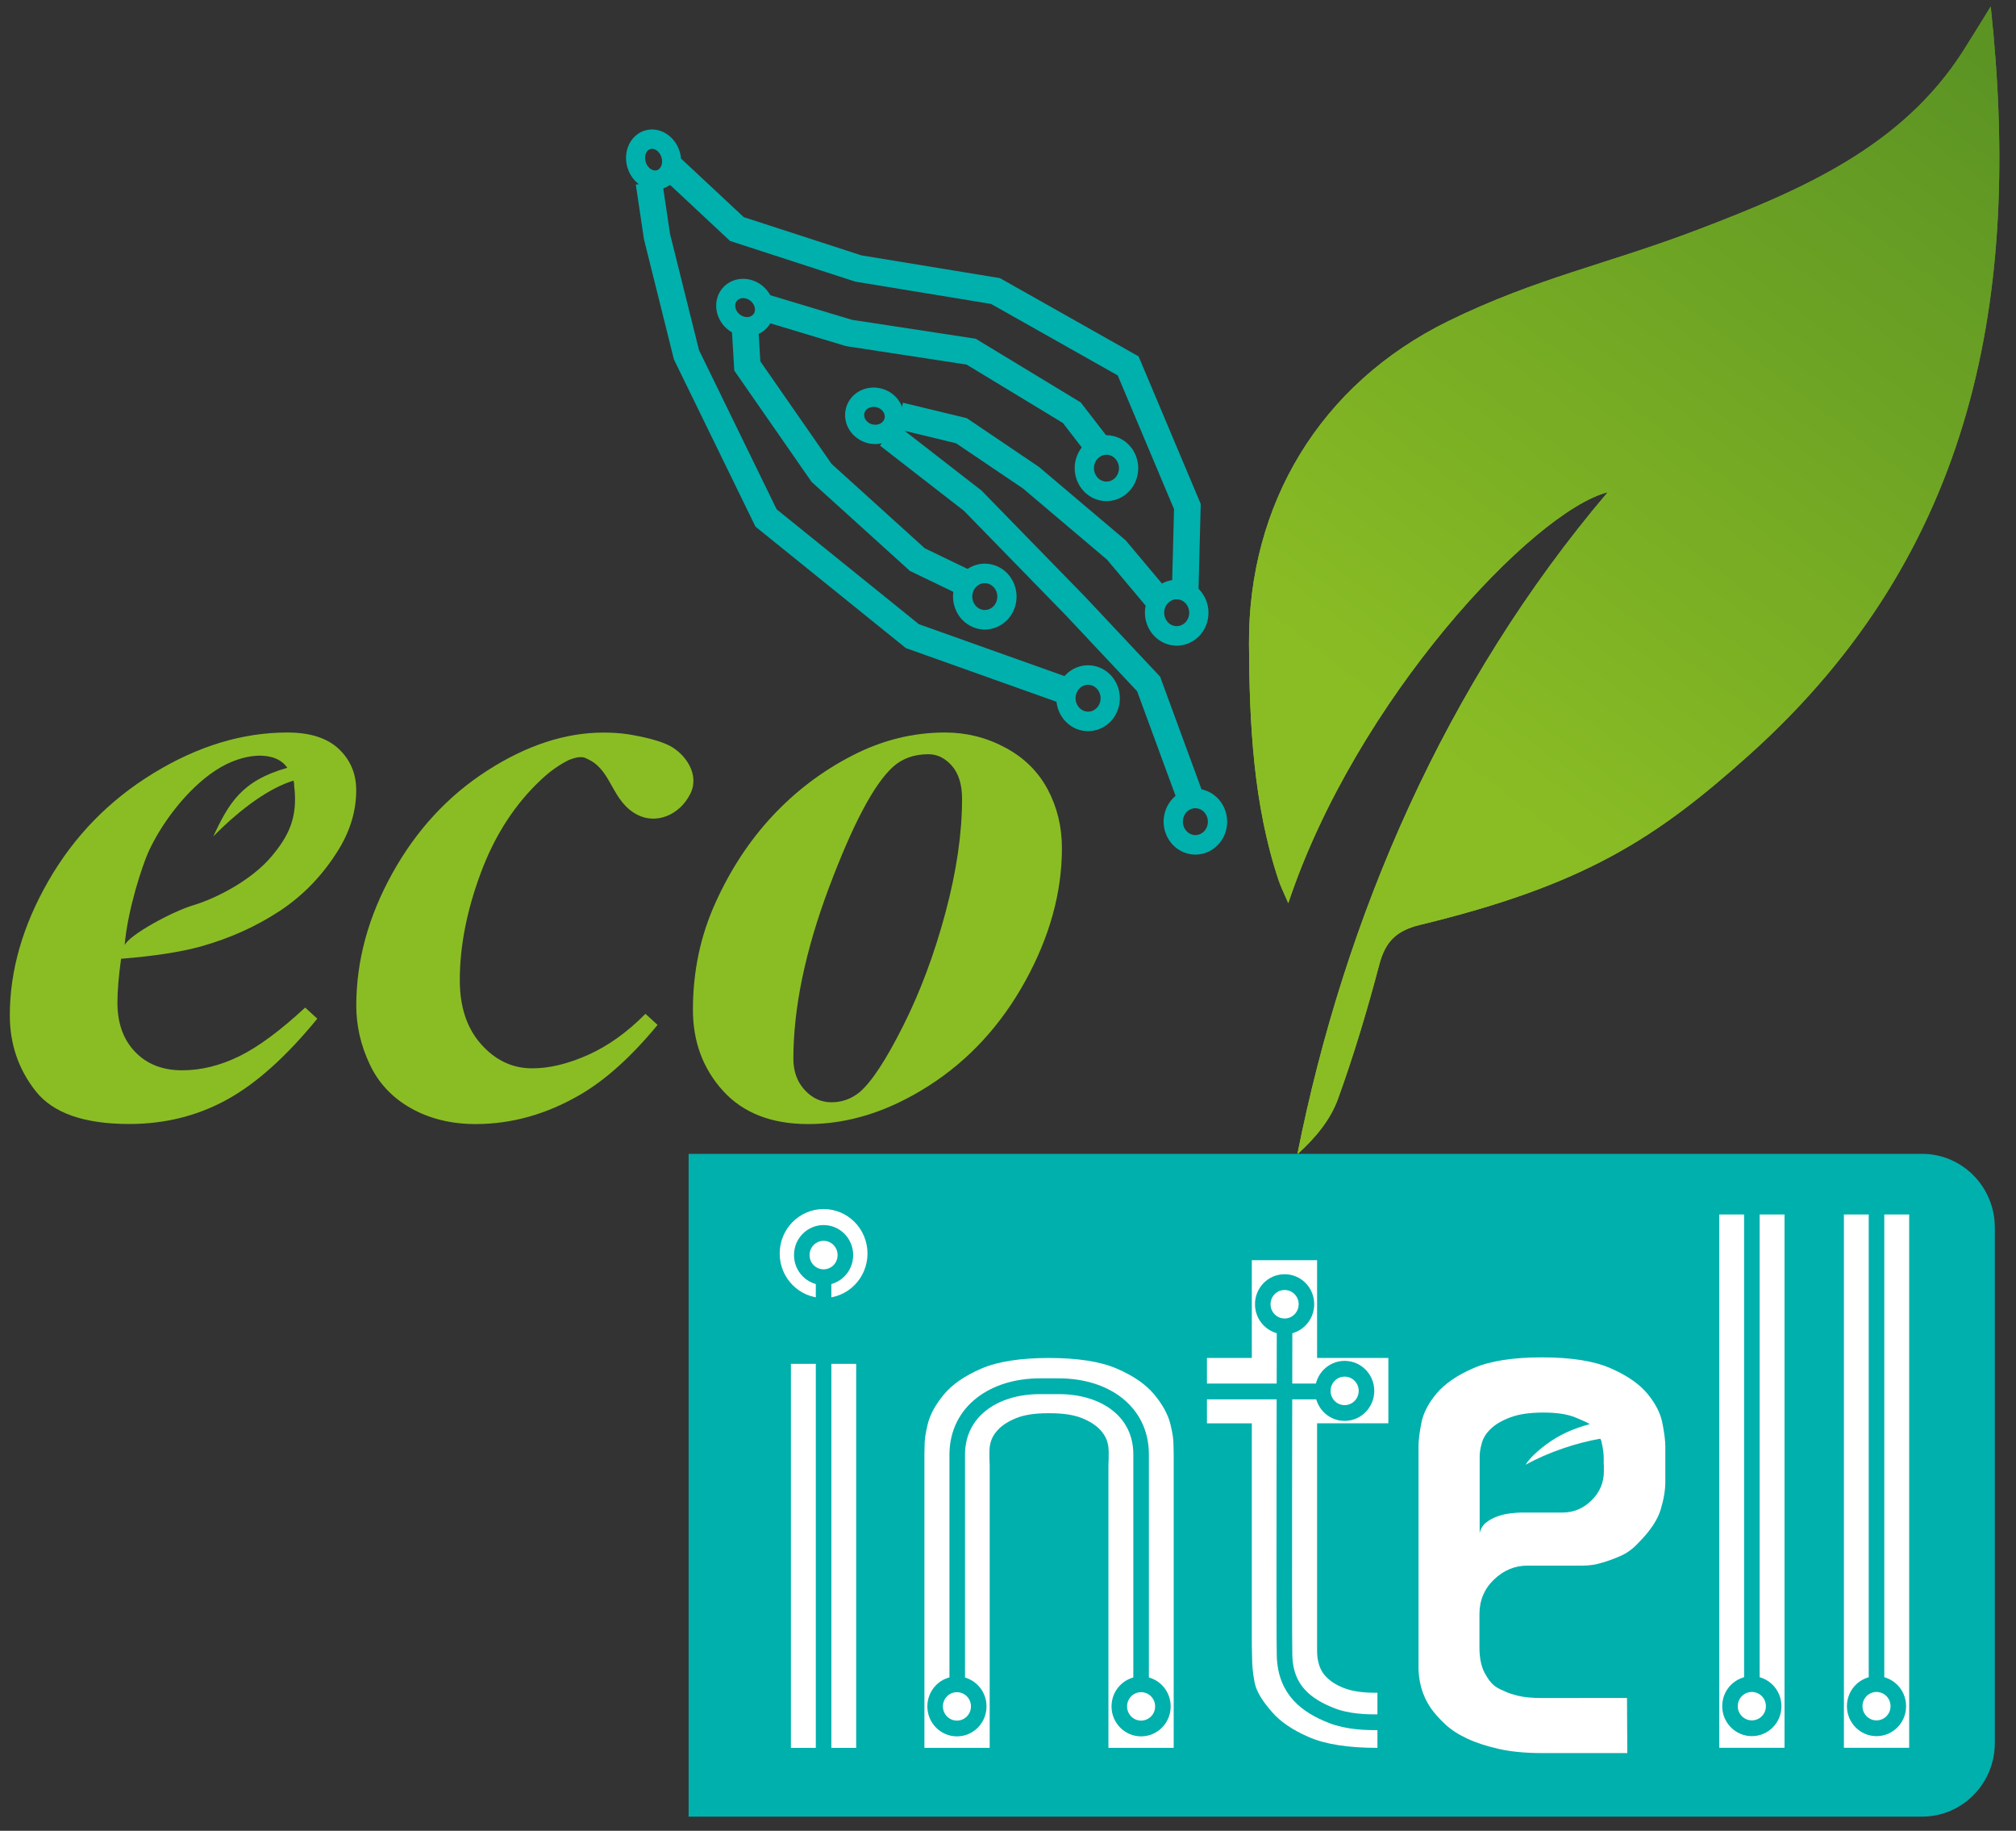 <?xml version="1.0" encoding="utf-8"?>
<svg viewBox="33.217 48.892 415.061 376.831" xmlns="http://www.w3.org/2000/svg">
  <rect x="33.217" y="48.892" width="415.061" height="376.831" fill="#333333" stroke="none"/>
  <g transform="matrix(1, 0, 0, 1, -157.019, -217.113)">
    <g transform="matrix(2.549, 0, 0, 2.848, -1017.22, -795.475)" style=""/>
  </g>
  <g transform="matrix(1.532, 0, 0, 1.552, -221.982, -300.018)" style="">
    <g>
      <defs>
        <path id="SVGID_1_" d="M430.4,231.57c-8.2,12.69-21.64,18.42-35.51,23.65c-12.39,4.67-21.77,6.44-33.61,12.15 c-17.39,8.39-26.93,24.41-26.85,42.78c0.05,10.65,0.58,21.35,3.98,31.41c0.31,0.9,0.75,1.76,1.3,3.03 c9.09-26.95,32.88-51.94,42.93-54.5c-21.84,25.4-35.36,56.29-41.71,87.8c2.42-2.14,4.43-4.56,5.44-7.29 c2.15-5.86,3.96-11.84,5.57-17.86c0.79-2.95,2.19-4.48,5.45-5.26c22.08-5.28,31.71-11.43,44.3-22.58 c30.47-27,36.56-61.14,32.42-99.22C432.44,228.34,431.44,229.97,430.4,231.57"/>
      </defs>
      <linearGradient id="SVGID_00000010274813547119196810000010140413782038011580_" gradientUnits="userSpaceOnUse" x1="365.898" y1="301.787" x2="429.051" y2="301.787">
        <stop offset="0.016" style="stop-color:#8ABD24"/>
        <stop offset="1" style="stop-color:#5C9424"/>
      </linearGradient>
      <path d="M430.4,231.57c-8.2,12.69-21.64,18.42-35.51,23.65c-12.39,4.67-21.77,6.44-33.61,12.15 c-17.39,8.39-26.93,24.41-26.85,42.78c0.05,10.65,0.58,21.35,3.98,31.41c0.31,0.9,0.75,1.76,1.3,3.03 c9.09-26.95,32.88-51.94,42.93-54.5c-21.84,25.4-35.36,56.29-41.71,87.8c2.42-2.14,4.43-4.56,5.44-7.29 c2.15-5.86,3.96-11.84,5.57-17.86c0.79-2.95,2.19-4.48,5.45-5.26c22.08-5.28,31.71-11.43,44.3-22.58 c30.47-27,36.56-61.14,32.42-99.22C432.44,228.34,431.44,229.97,430.4,231.57" style="overflow: visible; fill: url('#SVGID_00000010274813547119196810000010140413782038011580_');"/>
      <clipPath id="SVGID_00000109742260136800498660000015206198026481508744_">
        <path d="M430.4,231.57c-8.2,12.69-21.64,18.42-35.51,23.65c-12.39,4.67-21.77,6.44-33.61,12.15 c-17.39,8.39-26.93,24.41-26.85,42.78c0.05,10.65,0.58,21.35,3.98,31.41c0.31,0.9,0.75,1.76,1.3,3.03 c9.09-26.95,32.88-51.94,42.93-54.5c-21.84,25.4-35.36,56.29-41.71,87.8c2.42-2.14,4.43-4.56,5.44-7.29 c2.15-5.86,3.96-11.84,5.57-17.86c0.79-2.95,2.19-4.48,5.45-5.26c22.08-5.28,31.71-11.43,44.3-22.58 c30.47-27,36.56-61.14,32.42-99.22C432.44,228.34,431.44,229.97,430.4,231.57" style="overflow: visible;"/>
      </clipPath>
      <linearGradient id="SVGID_00000044881364087989374180000004770342674354827913_" gradientUnits="userSpaceOnUse" x1="1.585" y1="792.78" x2="2.955" y2="792.78" gradientTransform="matrix(52.981 -69.448 69.448 52.981 -54777.855 -41562.137)">
        <stop offset="0.016" style="stop-color:#8ABD24"/>
        <stop offset="1" style="stop-color:#5C9424"/>
      </linearGradient>
      <polygon style="clip-path:url(#SVGID_00000109742260136800498660000015206198026481508744_);fill:url(#SVGID_00000044881364087989374180000004770342674354827913_);" points="&#10;&#9;&#9;&#9;399.32,425.73 516.55,281.68 371.36,177.85 254.14,321.9 &#9;&#9;"/>
    </g>
    <path class="st1" d="M252.23,246.95c0.58,1.4,2.02,2.11,3.23,1.58c1.21-0.53,1.72-2.1,1.14-3.5c-0.58-1.4-2.02-2.12-3.23-1.59 C252.17,243.97,251.65,245.54,252.23,246.95z" style="fill: none; stroke: rgb(0, 176, 173); stroke-miterlimit: 10; stroke-width: 2.563px;"/>
    <path class="st1" d="M265.52,267.74c1.28,0.76,2.85,0.43,3.51-0.75c0.66-1.17,0.15-2.74-1.13-3.51c-1.28-0.76-2.85-0.43-3.51,0.75 C263.74,265.41,264.24,266.98,265.52,267.74z" style="fill: none; stroke: rgb(0, 176, 173); stroke-miterlimit: 10; stroke-width: 2.563px;"/>
    <path class="st1" d="M283.69,282.38c1.46,0.26,2.82-0.61,3.04-1.95c0.22-1.34-0.78-2.63-2.23-2.89c-1.46-0.26-2.82,0.61-3.04,1.95 C281.24,280.82,282.24,282.12,283.69,282.38z" style="fill: none; stroke: rgb(0, 176, 173); stroke-miterlimit: 10; stroke-width: 2.563px;"/>
    <polyline class="st2" points="325.84,303.8 326.15,291.99 318.19,273.34 300.36,263.41 281.92,260.42 265.61,255.19 256.9,247.16 &#9;&#10;&#9;&#9;" style="fill: none; stroke: rgb(0, 176, 173); stroke-miterlimit: 10; stroke-width: 3.57px;"/>
    <polyline class="st2" points="322.47,304.65 316.61,297.76 305.12,288.16 295.79,281.94 287.51,279.96 &#9;" style="fill: none; stroke: rgb(0, 176, 173); stroke-miterlimit: 10; stroke-width: 3.57px;"/>
    <polyline class="st2" points="326.99,331.77 320.94,315.52 311.11,305.19 297.31,291.22 285.93,282.5 &#9;" style="fill: none; stroke: rgb(0, 176, 173); stroke-miterlimit: 10; stroke-width: 3.57px;"/>
    <polyline class="st2" points="309.46,316.31 289.19,309.18 269.53,293.51 258.83,271.86 254.87,256.18 253.79,249.03 &#9;" style="fill: none; stroke: rgb(0, 176, 173); stroke-miterlimit: 10; stroke-width: 3.57px;"/>
    <path class="st3" d="M321.96,304.91c-0.62,1.57,0.11,3.36,1.63,4.01c1.52,0.64,3.26-0.11,3.88-1.68c0.62-1.57-0.11-3.36-1.63-4.01 C324.32,302.58,322.59,303.34,321.96,304.91z" style="fill: none; stroke: rgb(0, 176, 173); stroke-miterlimit: 10; stroke-width: 2.59px;"/>
    <path class="st3" d="M310.05,316.25c-0.62,1.57,0.11,3.36,1.63,4.01c1.52,0.64,3.26-0.11,3.88-1.68c0.62-1.57-0.11-3.36-1.63-4.01 C312.41,313.92,310.67,314.68,310.05,316.25z" style="fill: none; stroke: rgb(0, 176, 173); stroke-miterlimit: 10; stroke-width: 2.59px;"/>
    <path class="st3" d="M296.17,302.77c-0.62,1.57,0.11,3.36,1.63,4.01c1.52,0.64,3.26-0.11,3.88-1.68c0.62-1.57-0.11-3.36-1.63-4.01 C298.52,300.45,296.79,301.2,296.17,302.77z" style="fill: none; stroke: rgb(0, 176, 173); stroke-miterlimit: 10; stroke-width: 2.59px;"/>
    <path class="st3" d="M324.47,332.62c-0.62,1.57,0.11,3.36,1.63,4.01c1.52,0.64,3.26-0.11,3.88-1.68c0.62-1.57-0.11-3.36-1.63-4.01 C326.83,330.29,325.09,331.05,324.47,332.62z" style="fill: none; stroke: rgb(0, 176, 173); stroke-miterlimit: 10; stroke-width: 2.59px;"/>
    <path class="st3" d="M312.52,285.74c-0.62,1.57,0.11,3.36,1.63,4.01c1.52,0.64,3.26-0.11,3.88-1.68c0.62-1.57-0.11-3.36-1.63-4.01 C314.88,283.42,313.15,284.17,312.52,285.74z" style="fill: none; stroke: rgb(0, 176, 173); stroke-miterlimit: 10; stroke-width: 2.59px;"/>
    <polyline class="st2" points="269.46,265.64 280.66,268.97 297.09,271.45 310.62,279.55 314.15,284.06 &#9;" style="fill: none; stroke: rgb(0, 176, 173); stroke-miterlimit: 10; stroke-width: 3.57px;"/>
    <polyline class="st2" points="296.48,302.18 289.86,299.03 276.99,287.53 267.01,273.35 266.7,268.23 &#9;" style="fill: none; stroke: rgb(0, 176, 173); stroke-miterlimit: 10; stroke-width: 3.57px;"/>
    <path class="st4" d="M293.58,321.96c2.86,0,5.56,0.66,8.07,1.99c2.52,1.32,4.42,3.16,5.71,5.52c1.28,2.36,1.93,4.97,1.93,7.83 c0,5.87-1.64,11.74-4.92,17.62c-3.28,5.87-7.6,10.5-12.97,13.89c-5.37,3.39-10.76,5.08-16.2,5.08c-4.93,0-8.75-1.47-11.45-4.4 c-2.7-2.94-4.05-6.52-4.05-10.77c0-5.04,1-9.76,3.02-14.16c2.01-4.4,4.57-8.25,7.67-11.53c3.1-3.28,6.66-5.94,10.68-7.99 C285.1,322.98,289.27,321.96,293.58,321.96 M291.35,324.84c-1.92,0-3.52,0.56-4.78,1.69c-2.54,2.28-5.4,7.62-8.59,16.01 c-3.19,8.39-4.78,15.96-4.78,22.7c0,1.67,0.51,3.05,1.52,4.13c1.01,1.09,2.21,1.63,3.59,1.63c1.41,0,2.66-0.44,3.75-1.31 c1.59-1.3,3.55-4.23,5.87-8.78c2.32-4.55,4.22-9.57,5.71-15.06c1.49-5.49,2.23-10.52,2.23-15.09c0-1.88-0.45-3.34-1.36-4.38 C293.6,325.36,292.55,324.84,291.35,324.84" style="fill: rgb(138, 189, 36);"/>
    <path class="st4" d="M182.85,351.97c-0.33,2.36-0.49,4.3-0.49,5.82c0,2.72,0.79,4.89,2.37,6.52c1.58,1.63,3.69,2.45,6.33,2.45 c2.54,0,5.08-0.62,7.64-1.85c2.56-1.23,5.52-3.39,8.89-6.47l1.63,1.47c-4.17,5.04-8.23,8.63-12.18,10.76 c-3.95,2.14-8.32,3.21-13.1,3.21c-6.05,0-10.24-1.45-12.56-4.35c-2.32-2.9-3.48-6.25-3.48-10.06c0-5.94,1.73-11.89,5.19-17.83 c3.46-5.94,8.17-10.71,14.14-14.3c5.96-3.59,11.95-5.38,17.97-5.38c3.04,0,5.35,0.73,6.91,2.18c1.56,1.45,2.34,3.28,2.34,5.49 c0,2.65-0.76,5.22-2.28,7.72c-2.1,3.41-4.75,6.15-7.94,8.24c-3.19,2.08-6.76,3.67-10.71,4.76 C190.86,351.07,187.31,351.61,182.85,351.97 M195.23,335.75c2.09-4.36,3.76-7.38,9.96-9.11c-1.58-2.32-5.9-2.06-9.6,0.32 c-3.98,2.56-7.44,7.26-9.09,10.9c-0.76,1.68-2.75,7.48-3.17,12.3c0.66-1.39,6.43-4.47,9.22-5.29c3.01-0.88,7.84-3.3,10.55-6.51 c2.16-2.56,3.56-5.01,3.01-9.35c-0.08-0.67,0.15,0.55-0.08-0.67C202.97,329.25,199.18,331.8,195.23,335.75" style="fill: rgb(138, 189, 36);"/>
    <path class="st4" d="M243.04,325.6c-1.26,0.61-2.49,1.46-3.68,2.56c-3.55,3.26-6.27,7.39-8.16,12.4c-1.89,5-2.83,9.75-2.83,14.25 c0,3.55,0.96,6.39,2.88,8.51c1.92,2.12,4.2,3.18,6.85,3.18c2.32,0,4.83-0.6,7.53-1.79c2.7-1.2,5.26-3.01,7.69-5.44l1.63,1.47 c-3.52,4.21-6.98,7.29-10.38,9.24c-4.53,2.61-9.22,3.91-14.08,3.91c-3.26,0-6.15-0.7-8.67-2.09c-2.52-1.4-4.38-3.35-5.57-5.87 c-1.2-2.52-1.79-5.1-1.79-7.75c0-5.94,1.61-11.79,4.84-17.53c3.23-5.75,7.48-10.29,12.78-13.65c5.29-3.35,10.49-5.03,15.6-5.03 c1.18,0,2.27,0.07,3.27,0.22l-0.04-0.01c2.22,0.36,4.33,0.86,5.65,1.53c2.15,1.11,4.09,3.83,2.79,6.38 c-1.51,2.94-4.67,4.04-7.12,2.78c-3.43-1.76-3.38-5.7-6.42-7.26c0,0-0.44-0.23-0.66-0.31c-0.19-0.07-0.46-0.08-0.66-0.07 c-0.14,0-0.37,0.03-0.59,0.09c-0.22,0.05-0.66,0.21-0.66,0.21L243.04,325.6z" style="fill: rgb(138, 189, 36);"/>
    <path class="st5" d="M434.66,455.97c0,5.39-4.37,9.77-9.77,9.77H259.12v-87.9h165.77c5.39,0,9.77,4.37,9.77,9.77V455.97z" style="fill: rgb(0, 176, 173);"/>
    <path class="st6" d="M283.16,391.06c0,3.26-2.64,5.9-5.9,5.9c-3.26,0-5.9-2.64-5.9-5.9c0-3.26,2.64-5.9,5.9-5.9 C280.52,385.16,283.16,387.8,283.16,391.06" style="fill: rgb(255, 255, 255);"/>
    <rect x="272.87" y="405.69" class="st6" width="8.77" height="50.93" style="fill: rgb(255, 255, 255);"/>
    <path class="st6" d="M307.49,404.91c3.9,0,6.96,0.47,9.17,1.41c2.21,0.94,3.87,2.07,4.98,3.37c1.11,1.3,1.91,2.69,2.23,4.01 c0.33,1.33,0.42,2.06,0.42,3.01l0.02,0.98v38.93h-8.77v-37.46l0.03-0.87c0-0.58,0.05-1.31-0.11-1.99 c-0.16-0.68-0.46-1.25-1.04-1.87c-0.59-0.62-1.41-1.14-2.49-1.56c-1.07-0.42-2.49-0.63-4.24-0.63h-0.26 c-1.76,0-3.17,0.21-4.24,0.63c-1.07,0.42-1.9,0.94-2.49,1.56c-0.59,0.62-0.88,1.19-1.04,1.87c-0.16,0.68-0.11,1.41-0.11,1.99 l0.03,0.87v37.46h-8.77v-38.93l0.02-0.98c0-0.95,0.1-1.68,0.42-3.01c0.32-1.32,1.12-2.71,2.23-4.01c1.11-1.3,2.76-2.42,4.98-3.37 c2.21-0.94,5.27-1.41,9.17-1.41H307.49z" style="fill: rgb(255, 255, 255);"/>
    <path class="st6" d="M351.69,449.3v7.32c-3.9,0-6.96-0.47-9.17-1.41c-2.21-0.94-3.89-2.06-5.02-3.37c-1.14-1.3-2.06-2.58-2.32-3.92 c-0.26-1.33-0.33-2.39-0.33-3.11l-0.04-1.76v-29.47h-6.03v-8.67h6.03v-12.97h8.77v12.97h9.58v8.66h-9.58v28.71v0.88 c0,0.58-0.02,1.27,0.14,1.96c0.16,0.68,0.38,1.3,0.96,1.95c0.58,0.65,1.41,1.19,2.49,1.61c1.07,0.42,2.49,0.63,4.24,0.63H351.69z" style="fill: rgb(255, 255, 255);"/>
    <path class="st6" d="M385.27,457.31c-8.67,0-10,0-11.47,0c-2.21,0-4.13-0.18-5.76-0.54c-1.63-0.36-3.04-0.81-4.24-1.36 c-1.2-0.55-2.2-1.18-2.98-1.9c-0.78-0.72-1.43-1.43-1.95-2.15c-1.17-1.69-1.72-3.64-1.66-5.85v-2.24v-4.39v-19.71v-0.1v-2.44 c0-0.78,0.13-1.82,0.39-3.12c0.26-1.3,0.94-2.6,2.05-3.9c1.11-1.3,2.76-2.42,4.97-3.36c2.21-0.94,5.27-1.42,9.17-1.42 c3.9,0,6.96,0.47,9.17,1.42c2.21,0.94,3.87,2.06,4.98,3.36c1.1,1.3,1.79,2.62,2.05,3.95c0.26,1.33,0.39,2.36,0.39,3.07v2.44v0.1 v2.15c0,1.11-0.21,2.34-0.63,3.71c-0.42,1.37-1.41,2.83-2.98,4.39c-0.72,0.78-1.53,1.37-2.44,1.76c-0.91,0.39-1.72,0.68-2.44,0.88 c-0.85,0.26-1.72,0.39-2.63,0.39h-7.42c-1.69,0-3.19,0.62-4.49,1.85c-1.3,1.24-1.95,2.76-1.95,4.59v4.39c0,1.56,0.29,2.8,0.88,3.71 c0.26,0.46,0.55,0.85,0.88,1.17c0.32,0.33,0.81,0.62,1.46,0.88c0.52,0.26,1.19,0.49,2,0.68c0.81,0.19,1.87,0.29,3.17,0.29 c1.69,0,2.96-0.01,11.44-0.01L385.27,457.31z" style="fill: rgb(255, 255, 255);"/>
    <path class="st5" d="M382.1,419.07v-0.88c0-0.58-0.08-1.22-0.24-1.9c-0.08-0.34-0.03-0.35-0.22-0.67 c-3.12,0.52-7.02,1.79-10.02,3.45c0.42-0.83,2.19-2.47,4.21-3.64c1.43-0.82,2.99-1.37,4.4-1.75c-0.41-0.26-1.44-0.68-1.98-0.9 c-1.07-0.42-2.49-0.63-4.24-0.63c-1.82,0-3.3,0.21-4.44,0.63c-1.14,0.42-2.02,0.93-2.63,1.51c-0.62,0.58-1.03,1.22-1.22,1.9 c-0.2,0.68-0.29,1.28-0.29,1.8v1.07v0.1v0.78v8.2c0.13-0.58,0.42-1.06,0.88-1.41c0.45-0.36,0.97-0.63,1.56-0.83 c0.59-0.2,1.17-0.33,1.76-0.39c0.58-0.06,1.04-0.1,1.37-0.1h5.56c1.5,0,2.8-0.54,3.9-1.61c1.11-1.07,1.66-2.36,1.66-3.85v-0.78 V419.07z" style="fill: rgb(0, 176, 173);"/>
    <rect x="397.63" y="385.88" class="st6" width="8.77" height="70.73" style="fill: rgb(255, 255, 255);"/>
    <rect x="414.38" y="385.88" class="st6" width="8.77" height="70.73" style="fill: rgb(255, 255, 255);"/>
    <line class="st7" x1="277.26" y1="456.81" x2="277.26" y2="394.2" style="fill: none; stroke: rgb(0, 176, 173); stroke-miterlimit: 10; stroke-width: 2.091px;"/>
    <path class="st7" d="M277.26,388.33c1.62,0,2.93,1.31,2.93,2.94c0,1.62-1.31,2.93-2.93,2.93c-1.62,0-2.93-1.31-2.93-2.93 C274.32,389.65,275.64,388.33,277.26,388.33z" style="fill: none; stroke: rgb(0, 176, 173); stroke-miterlimit: 10; stroke-width: 2.091px;"/>
    <line class="st7" x1="402.01" y1="385.54" x2="402.01" y2="448.15" style="fill: none; stroke: rgb(0, 176, 173); stroke-miterlimit: 10; stroke-width: 2.091px;"/>
    <path class="st7" d="M402.01,454.02c-1.62,0-2.94-1.31-2.94-2.93c0-1.62,1.31-2.93,2.94-2.93c1.62,0,2.93,1.31,2.93,2.93 C404.95,452.71,403.63,454.02,402.01,454.02z" style="fill: none; stroke: rgb(0, 176, 173); stroke-miterlimit: 10; stroke-width: 2.091px;"/>
    <path class="st7" d="M319.93,454.05c-1.62,0-2.93-1.31-2.93-2.93c0-1.62,1.31-2.93,2.93-2.93c1.62,0,2.93,1.31,2.93,2.93 C322.87,452.73,321.55,454.05,319.93,454.05z" style="fill: none; stroke: rgb(0, 176, 173); stroke-miterlimit: 10; stroke-width: 2.091px;"/>
    <path class="st7" d="M295.22,448.36v-30.72c0.06-5.64,4.92-8.98,11.11-8.98h2.55c6.19,0,11.05,3.34,11.05,9.03v30.72" style="fill: none; stroke: rgb(0, 176, 173); stroke-miterlimit: 10; stroke-width: 2.091px;"/>
    <path class="st7" d="M295.18,454.05c1.62,0,2.93-1.31,2.93-2.93c0-1.62-1.31-2.93-2.93-2.93c-1.62,0-2.93,1.31-2.93,2.93 C292.25,452.73,293.56,454.05,295.18,454.05z" style="fill: none; stroke: rgb(0, 176, 173); stroke-miterlimit: 10; stroke-width: 2.091px;"/>
    <line class="st7" x1="418.76" y1="385.54" x2="418.76" y2="448.15" style="fill: none; stroke: rgb(0, 176, 173); stroke-miterlimit: 10; stroke-width: 2.091px;"/>
    <path class="st7" d="M418.76,454.02c-1.62,0-2.93-1.31-2.93-2.93c0-1.62,1.31-2.93,2.93-2.93c1.62,0,2.93,1.31,2.93,2.93 C421.7,452.71,420.38,454.02,418.76,454.02z" style="fill: none; stroke: rgb(0, 176, 173); stroke-miterlimit: 10; stroke-width: 2.091px;"/>
    <line class="st7" x1="328.46" y1="409.35" x2="344.14" y2="409.35" style="fill: none; stroke: rgb(0, 176, 173); stroke-miterlimit: 10; stroke-width: 2.091px;"/>
    <path class="st7" d="M350.22,409.27c0,1.62-1.31,2.94-2.94,2.94s-2.93-1.31-2.93-2.94c0-1.62,1.31-2.93,2.93-2.93 S350.22,407.65,350.22,409.27z" style="fill: none; stroke: rgb(0, 176, 173); stroke-miterlimit: 10; stroke-width: 2.091px;"/>
    <path class="st7" d="M342.15,397.78c0,1.62-1.31,2.94-2.93,2.94c-1.62,0-2.94-1.31-2.94-2.94c0-1.62,1.31-2.93,2.94-2.93 C340.84,394.85,342.15,396.16,342.15,397.78z" style="fill: none; stroke: rgb(0, 176, 173); stroke-miterlimit: 10; stroke-width: 2.091px;"/>
    <path class="st7" d="M339.21,400.26c0,0-0.09,41.75,0,44.2c0.16,4.56,2.99,6.58,6.33,7.88c2.07,0.81,4.75,0.95,6.84,0.86" style="fill: none; stroke: rgb(0, 176, 173); stroke-miterlimit: 10; stroke-width: 2.091px;"/>
  </g>
</svg>